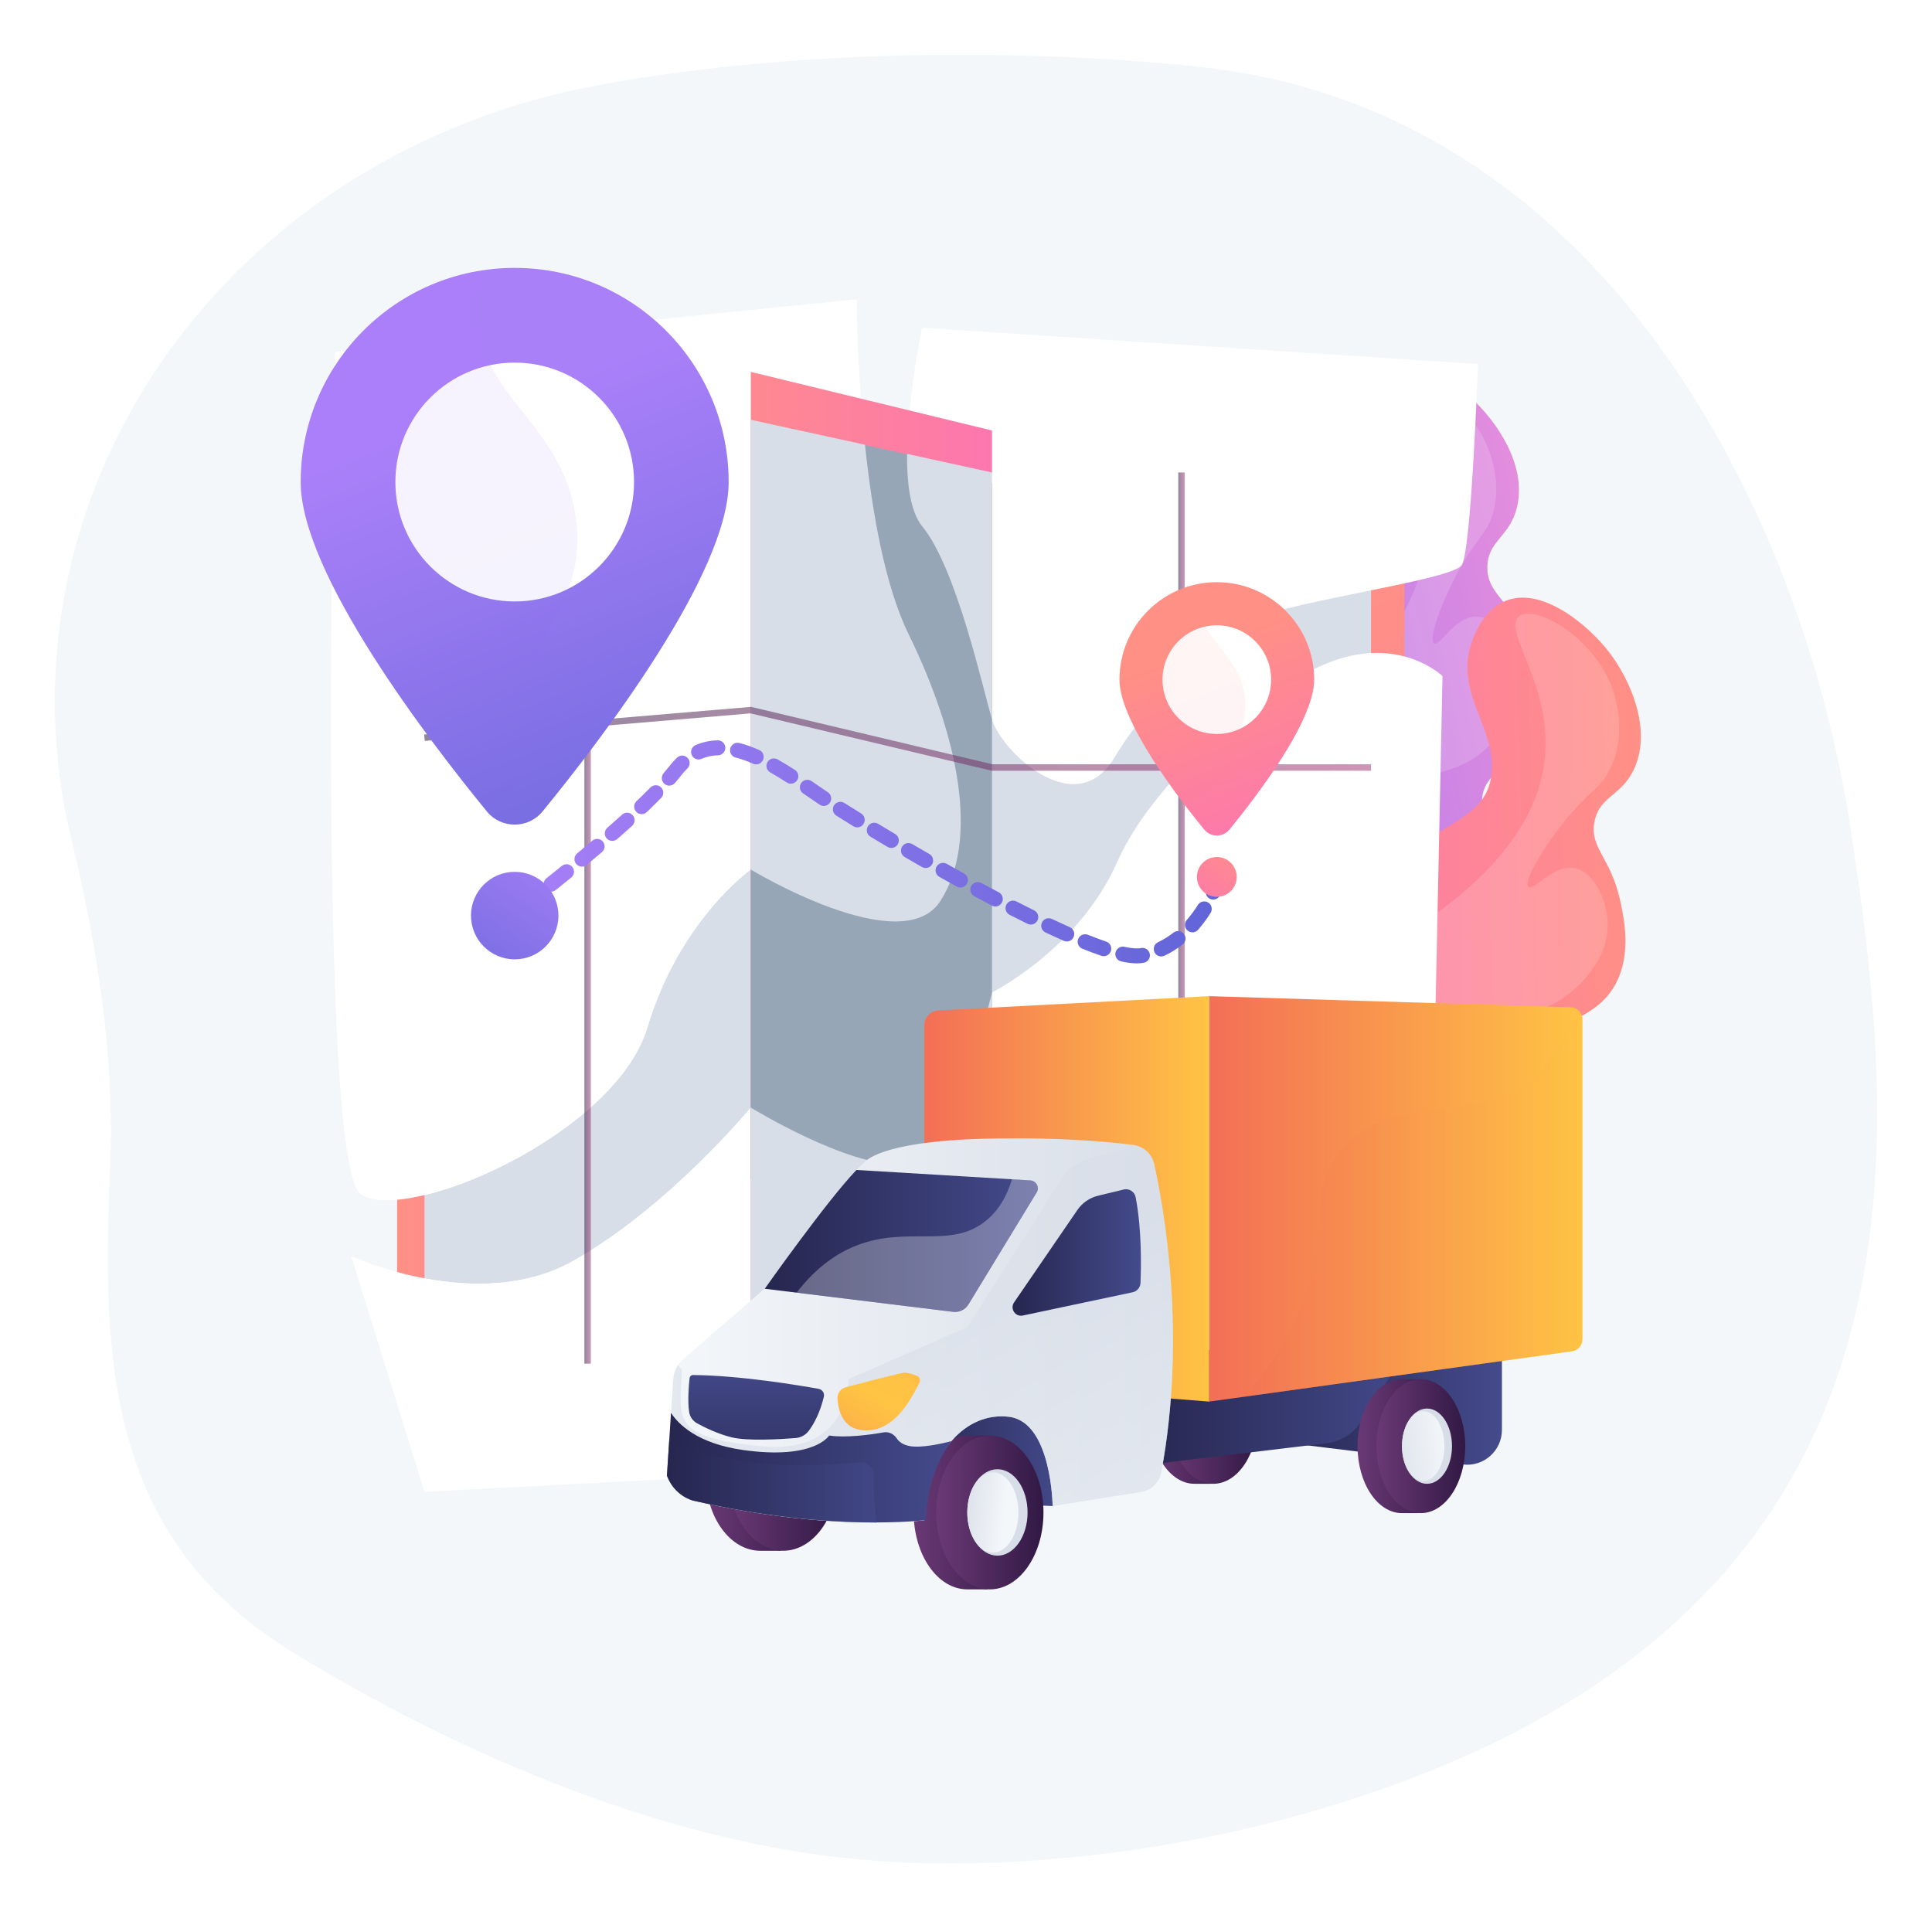 <svg width="141" height="140" viewBox="0 0 141 140" fill="none" xmlns="http://www.w3.org/2000/svg">
<g filter="url(#filter0_d_1918_161)">
<path d="M135.043 56.38C131.437 32.833 116.659 3.901 87.46 0.872C87.46 0.872 65.288 -1.821 43.435 2.258C30.465 4.68 19.088 11.883 11.895 22.244C4.7 32.6 2.293 45.231 5.21 57.273C7.103 65.093 8.383 73.185 8.036 81.224C7.422 95.208 7.774 108.266 21.377 116.604C33.519 124.049 48.801 130.621 63.38 131.77C73.286 132.554 84.4 131.286 93.949 128.712C142.613 115.588 138.65 79.927 135.043 56.38Z" fill="#F4F7FA"/>
</g>
<path d="M90.501 76.666C89.049 76.486 86.602 76.184 84.541 74.338C80.797 70.981 80.758 64.698 82.228 60.441C83.493 56.783 86.528 54.023 92.595 48.497C98.311 43.294 100.422 42.444 100.539 39.853C100.701 36.163 96.572 34.164 97.408 29.887C97.507 29.373 97.85 27.611 99.253 26.725C101.647 25.212 105.454 27.328 107.363 29.047C109.205 30.705 111.44 33.941 110.717 36.996C110.193 39.211 108.564 39.452 108.55 41.405C108.536 43.372 110.183 43.723 111.443 46.736C111.946 47.941 112.959 50.354 112.23 52.715C111.284 55.766 108.284 55.958 108.157 58.378C108.065 60.129 109.598 60.601 109.906 62.553C110.314 65.123 108.146 67.441 106.319 69.344C104.172 71.591 98.364 77.638 90.501 76.666Z" fill="url(#paint0_linear_1918_161)"/>
<path opacity="0.16" d="M100.432 27.643C99.235 28.901 104.155 32.396 104.187 38.336C104.222 44.726 98.58 50.05 95.97 52.509C91.522 56.706 89.216 56.482 86.662 60.707C85.653 62.38 83.549 65.86 84.683 69.858C84.789 70.23 86.025 74.352 89.669 75.678C93.802 77.177 97.893 73.934 101.413 71.138C103.542 69.447 107.795 66.076 106.91 63.511C106.368 61.94 104.034 61.037 102.26 61.001C99.728 60.952 97.989 62.663 97.68 62.288C97.404 61.947 98.552 60.232 100.308 58.775C103.822 55.859 106.184 56.957 108.709 54.398C109.017 54.087 111.408 51.595 110.863 48.653C110.547 46.956 109.248 45.066 107.81 45.003C106.188 44.928 105.093 47.221 104.665 46.966C104.257 46.718 105.008 44.475 106.078 42.362C107.647 39.261 108.589 39.034 109.028 37.184C109.694 34.363 108.217 31.861 108.001 31.503C105.975 28.154 101.456 26.569 100.432 27.643Z" fill="white"/>
<path d="M92.223 91.368C90.827 90.928 88.476 90.184 86.786 87.994C83.712 84.01 84.814 77.825 87.034 73.906C88.94 70.539 92.425 68.373 99.395 64.046C105.961 59.966 108.192 59.513 108.773 56.989C109.602 53.392 105.904 50.673 107.501 46.622C107.693 46.137 108.351 44.467 109.888 43.851C112.52 42.795 115.877 45.57 117.443 47.608C118.952 49.575 120.563 53.161 119.299 56.036C118.381 58.12 116.735 58.059 116.366 59.977C115.998 61.908 117.553 62.553 118.247 65.743C118.523 67.019 119.079 69.578 117.935 71.765C116.455 74.593 113.469 74.239 112.902 76.596C112.492 78.3 113.919 79.041 113.866 81.019C113.798 83.62 111.248 85.506 109.106 87.044C106.584 88.862 99.773 93.753 92.223 91.368Z" fill="url(#paint1_linear_1918_161)"/>
<path opacity="0.16" d="M110.877 44.967C109.474 45.988 113.675 50.315 112.63 56.163C111.504 62.454 104.99 66.661 101.98 68.607C96.845 71.924 94.617 71.29 91.341 74.976C90.045 76.436 87.346 79.477 87.736 83.617C87.771 83.999 88.242 88.281 91.585 90.244C95.378 92.47 99.986 90.025 103.96 87.916C106.361 86.64 111.153 84.095 110.749 81.412C110.501 79.771 108.369 78.456 106.63 78.098C104.147 77.588 102.125 78.956 101.895 78.531C101.686 78.148 103.124 76.67 105.118 75.553C109.102 73.324 111.224 74.834 114.174 72.775C114.532 72.527 117.337 70.507 117.333 67.515C117.33 65.789 116.395 63.695 114.996 63.372C113.412 63.007 111.921 65.063 111.55 64.73C111.192 64.414 112.339 62.341 113.774 60.459C115.881 57.694 116.848 57.641 117.613 55.901C118.782 53.246 117.783 50.517 117.631 50.127C116.232 46.473 112.077 44.095 110.877 44.967Z" fill="white"/>
<path d="M54.794 103.701L28.983 101.738V29.057L54.794 27.143V103.701Z" fill="url(#paint2_linear_1918_161)"/>
<path d="M31.483 55.557V86.445H30.98V94.352H54.794V55.557H31.483Z" fill="#D8DEE8"/>
<path d="M30.98 87.228C36.782 85.839 45.519 80.767 47.247 74.986C49.595 67.136 54.794 63.464 54.794 63.464V30.634L30.98 32.236V87.228Z" fill="white"/>
<path d="M54.794 80.838C54.794 80.838 48.894 88.008 41.889 91.999C38.329 94.026 34.189 93.909 30.98 93.303V98.559L54.794 100.207V80.838Z" fill="white"/>
<path d="M102.497 31.421H72.397V99.526H102.497V31.421Z" fill="url(#paint3_linear_1918_161)"/>
<path d="M100.06 96.415V34.483H72.397L64.098 57.868L72.397 96.415H100.06Z" fill="#D8DEE8"/>
<path d="M62.519 21.845C62.519 21.845 62.544 38.566 66.291 46.239C70.038 53.916 71.447 61.387 68.628 65.761C65.809 70.134 54.794 63.461 54.794 63.461C54.794 63.461 49.595 67.132 47.247 74.983C44.899 82.833 29.628 89.376 26.337 87.164C23.047 84.953 24.457 25.697 24.457 25.697L62.519 21.845Z" fill="white"/>
<path d="M25.633 91.669C25.633 91.669 34.887 95.986 41.889 91.998C48.891 88.007 54.794 80.838 54.794 80.838C54.794 80.838 61.917 85.204 65.742 84.96C69.567 84.715 72.397 72.431 72.397 72.431C72.397 72.431 78.729 69.28 81.548 62.89C84.367 56.5 93.023 49.539 97.758 48.082C102.497 46.625 105.277 49.347 105.277 49.347L104.101 105.048L30.98 108.879L25.633 91.669Z" fill="white"/>
<path d="M67.307 23.925C67.307 23.925 64.814 35.38 67.307 38.417C69.8 41.455 71.702 50.145 72.397 52.502C73.091 54.859 78.495 60.012 81.314 55.32C84.134 50.627 88.362 47.204 90.477 45.623C92.591 44.042 105.982 42.419 106.687 41.232C107.392 40.044 107.863 26.573 107.863 26.573L67.307 23.925Z" fill="white"/>
<path d="M72.397 99.526L54.794 103.701V27.143L72.397 31.421V34.483L69.103 41.029L68.097 95.117L72.397 96.414V99.526Z" fill="url(#paint4_linear_1918_161)"/>
<path d="M72.397 86.037V35.28L66.199 33.154L63.124 32.477L62.593 32.413V63.382H54.794V86.037H72.397Z" fill="#97A6B7"/>
<path d="M54.794 63.464C54.794 63.464 65.809 70.141 68.628 65.764C71.447 61.387 70.038 53.916 66.291 46.243C64.573 42.723 63.638 37.297 63.128 32.459L54.794 30.638V63.464Z" fill="#D8DEE8"/>
<path d="M72.397 72.431C72.397 72.431 69.567 84.715 65.742 84.959C61.917 85.204 54.794 80.838 54.794 80.838V100.21L72.4 96.418V72.431H72.397Z" fill="#D8DEE8"/>
<path d="M67.307 38.417C69.8 41.455 71.702 50.145 72.397 52.502V34.483L66.199 33.129C66.184 35.348 66.454 37.379 67.307 38.417Z" fill="#D8DEE8"/>
<path opacity="0.53" d="M86.464 34.483H85.993V99.523H86.464V34.483Z" fill="url(#paint5_linear_1918_161)"/>
<path opacity="0.53" d="M43.121 31.436H42.65V99.527H43.121V31.436Z" fill="url(#paint6_linear_1918_161)"/>
<path opacity="0.53" d="M100.06 56.252H72.372L72.343 56.245L54.777 52.066L30.998 54.076L30.959 53.608L54.812 51.591L54.848 51.598L72.425 55.781H100.06V56.252Z" fill="url(#paint7_linear_1918_161)"/>
<path d="M36.201 68.182C36.034 68.182 35.868 68.104 35.762 67.962C35.581 67.721 35.634 67.377 35.875 67.196C35.875 67.196 36.087 67.04 36.452 66.764C36.693 66.583 37.037 66.629 37.217 66.87C37.398 67.111 37.352 67.455 37.111 67.636C36.739 67.919 36.527 68.075 36.527 68.075C36.427 68.146 36.311 68.182 36.201 68.182Z" fill="url(#paint8_linear_1918_161)"/>
<path d="M82.965 70.312C82.643 70.312 82.271 70.266 81.828 70.17C81.534 70.106 81.346 69.816 81.41 69.522C81.474 69.227 81.764 69.04 82.058 69.103C82.586 69.217 83.004 69.249 83.255 69.195C83.546 69.128 83.836 69.305 83.907 69.596C83.981 69.89 83.801 70.184 83.51 70.259C83.507 70.259 83.496 70.262 83.493 70.262C83.34 70.294 83.16 70.312 82.965 70.312ZM84.75 69.805C84.544 69.805 84.35 69.692 84.258 69.493C84.126 69.22 84.243 68.894 84.516 68.767C84.909 68.579 85.288 68.345 85.642 68.068C85.88 67.884 86.223 67.927 86.407 68.164C86.591 68.401 86.549 68.745 86.312 68.93C85.894 69.256 85.448 69.532 84.984 69.755C84.909 69.787 84.828 69.805 84.75 69.805ZM80.553 69.787C80.496 69.787 80.436 69.777 80.379 69.759C79.954 69.617 79.487 69.44 78.991 69.242C78.711 69.128 78.577 68.813 78.686 68.529C78.8 68.249 79.115 68.114 79.398 68.224C79.876 68.416 80.326 68.582 80.73 68.721C81.017 68.816 81.169 69.128 81.074 69.412C80.992 69.642 80.78 69.787 80.553 69.787ZM77.854 68.713C77.78 68.713 77.706 68.699 77.635 68.667C77.213 68.48 76.763 68.274 76.303 68.058C76.03 67.93 75.913 67.604 76.041 67.331C76.168 67.058 76.494 66.941 76.767 67.069C77.22 67.282 77.659 67.484 78.074 67.668C78.35 67.788 78.474 68.111 78.354 68.387C78.265 68.593 78.063 68.713 77.854 68.713ZM87.027 68.047C86.9 68.047 86.772 68.001 86.666 67.912C86.439 67.714 86.414 67.367 86.616 67.14C86.907 66.807 87.179 66.442 87.424 66.045C87.583 65.79 87.92 65.712 88.178 65.871C88.433 66.031 88.511 66.367 88.352 66.626C88.076 67.069 87.767 67.484 87.438 67.859C87.332 67.983 87.179 68.047 87.027 68.047ZM75.226 67.48C75.145 67.48 75.063 67.462 74.986 67.423C74.564 67.214 74.125 66.995 73.682 66.768C73.413 66.629 73.307 66.3 73.445 66.031C73.583 65.761 73.912 65.655 74.181 65.793C74.621 66.02 75.056 66.236 75.471 66.442C75.74 66.576 75.853 66.902 75.719 67.175C75.623 67.367 75.428 67.48 75.226 67.48ZM37.933 66.867C37.77 66.867 37.607 66.793 37.501 66.654C37.316 66.413 37.362 66.073 37.6 65.889C37.943 65.623 38.329 65.325 38.744 65.003C38.981 64.818 39.325 64.857 39.509 65.095C39.693 65.332 39.654 65.676 39.417 65.86C38.999 66.186 38.613 66.488 38.266 66.754C38.166 66.828 38.05 66.867 37.933 66.867ZM72.641 66.158C72.556 66.158 72.467 66.137 72.386 66.094C71.957 65.867 71.529 65.641 71.1 65.407C70.835 65.261 70.736 64.932 70.881 64.666C71.022 64.4 71.355 64.301 71.621 64.446C72.046 64.677 72.471 64.903 72.896 65.127C73.162 65.269 73.264 65.598 73.123 65.864C73.027 66.052 72.839 66.158 72.641 66.158ZM40.217 65.077C40.058 65.077 39.898 65.006 39.788 64.871C39.601 64.634 39.64 64.29 39.877 64.102C40.242 63.812 40.617 63.511 41.003 63.199C41.237 63.007 41.581 63.046 41.772 63.28C41.963 63.514 41.924 63.858 41.69 64.049C41.301 64.365 40.922 64.669 40.557 64.96C40.458 65.038 40.337 65.077 40.217 65.077ZM70.091 64.776C70.002 64.776 69.91 64.754 69.829 64.709C69.4 64.471 68.975 64.234 68.557 64C68.295 63.851 68.203 63.518 68.348 63.255C68.497 62.993 68.83 62.901 69.092 63.046C69.51 63.28 69.932 63.518 70.357 63.752C70.622 63.897 70.718 64.23 70.569 64.496C70.47 64.673 70.282 64.776 70.091 64.776ZM67.559 63.351C67.467 63.351 67.374 63.326 67.286 63.28C66.857 63.032 66.436 62.791 66.025 62.55C65.763 62.398 65.678 62.065 65.827 61.802C65.979 61.54 66.312 61.455 66.574 61.604C66.981 61.841 67.399 62.082 67.828 62.33C68.09 62.479 68.178 62.816 68.03 63.075C67.934 63.252 67.75 63.351 67.559 63.351ZM42.469 63.252C42.314 63.252 42.158 63.184 42.048 63.053C41.857 62.819 41.889 62.476 42.122 62.284C42.501 61.969 42.873 61.657 43.227 61.356C43.458 61.161 43.801 61.189 43.996 61.419C44.191 61.65 44.162 61.994 43.932 62.189C43.575 62.493 43.199 62.809 42.817 63.124C42.717 63.209 42.593 63.252 42.469 63.252ZM65.051 61.887C64.956 61.887 64.86 61.862 64.771 61.809C64.336 61.551 63.918 61.299 63.521 61.062C63.263 60.906 63.181 60.569 63.337 60.31C63.493 60.051 63.829 59.97 64.088 60.126C64.481 60.363 64.895 60.611 65.331 60.87C65.59 61.023 65.674 61.359 65.522 61.618C65.419 61.792 65.239 61.887 65.051 61.887ZM44.683 61.373C44.531 61.373 44.379 61.31 44.272 61.185C44.074 60.959 44.099 60.611 44.325 60.413C44.701 60.083 45.066 59.761 45.402 59.456C45.625 59.254 45.972 59.272 46.174 59.495C46.376 59.718 46.358 60.066 46.135 60.268C45.792 60.58 45.427 60.906 45.044 61.239C44.938 61.327 44.807 61.373 44.683 61.373ZM62.565 60.385C62.466 60.385 62.37 60.36 62.278 60.303C61.825 60.023 61.407 59.764 61.038 59.53C60.783 59.367 60.709 59.031 60.868 58.776C61.031 58.52 61.368 58.446 61.623 58.605C61.988 58.836 62.398 59.094 62.848 59.371C63.107 59.53 63.185 59.867 63.029 60.122C62.93 60.292 62.749 60.385 62.565 60.385ZM46.829 59.42C46.684 59.42 46.542 59.364 46.433 59.25C46.224 59.031 46.234 58.687 46.45 58.478C46.819 58.127 47.162 57.787 47.47 57.475C47.683 57.259 48.026 57.255 48.242 57.464C48.459 57.677 48.462 58.021 48.253 58.237C47.938 58.559 47.584 58.907 47.205 59.268C47.099 59.371 46.964 59.42 46.829 59.42ZM60.118 58.822C60.011 58.822 59.905 58.79 59.813 58.726C59.579 58.57 59.342 58.407 59.101 58.24C58.942 58.13 58.779 58.017 58.612 57.907C58.364 57.737 58.301 57.397 58.471 57.149C58.641 56.901 58.981 56.837 59.229 57.007C59.395 57.12 59.558 57.23 59.717 57.344C59.958 57.507 60.192 57.67 60.422 57.826C60.674 57.996 60.737 58.336 60.567 58.584C60.465 58.736 60.295 58.822 60.118 58.822ZM48.844 57.34C48.717 57.34 48.59 57.298 48.487 57.205C48.26 57.007 48.235 56.663 48.43 56.433C48.586 56.252 48.731 56.075 48.859 55.912C49.032 55.688 49.216 55.483 49.408 55.299C49.624 55.09 49.971 55.097 50.18 55.313C50.389 55.529 50.382 55.876 50.166 56.085C50.013 56.234 49.861 56.401 49.719 56.585C49.581 56.762 49.425 56.954 49.255 57.149C49.149 57.276 48.997 57.34 48.844 57.34ZM57.716 57.198C57.614 57.198 57.514 57.17 57.422 57.11C56.98 56.826 56.583 56.585 56.211 56.373C55.949 56.224 55.857 55.891 56.006 55.628C56.154 55.366 56.487 55.274 56.749 55.423C57.143 55.646 57.557 55.898 58.014 56.192C58.269 56.355 58.34 56.695 58.177 56.947C58.071 57.11 57.897 57.198 57.716 57.198ZM55.188 55.788C55.113 55.788 55.039 55.774 54.968 55.742C54.518 55.543 54.086 55.391 53.69 55.288C53.395 55.214 53.222 54.916 53.296 54.622C53.371 54.328 53.668 54.154 53.962 54.228C54.419 54.345 54.904 54.515 55.411 54.739C55.687 54.859 55.811 55.182 55.691 55.458C55.595 55.667 55.397 55.788 55.188 55.788ZM50.984 55.43C50.771 55.43 50.573 55.306 50.481 55.1C50.36 54.824 50.488 54.501 50.764 54.381C51.264 54.164 51.805 54.047 52.376 54.033C52.677 54.026 52.928 54.264 52.935 54.565C52.942 54.866 52.705 55.118 52.404 55.125C51.968 55.136 51.575 55.221 51.2 55.384C51.129 55.416 51.054 55.43 50.984 55.43Z" fill="url(#paint9_linear_1918_161)"/>
<path d="M88.539 65.655C88.465 65.655 88.391 65.64 88.32 65.609C88.044 65.484 87.92 65.162 88.044 64.889C88.21 64.517 88.284 64.272 88.284 64.272C88.373 63.985 88.681 63.822 88.968 63.911C89.255 63.999 89.418 64.304 89.329 64.595C89.326 64.606 89.237 64.896 89.042 65.332C88.95 65.534 88.752 65.655 88.539 65.655Z" fill="url(#paint10_linear_1918_161)"/>
<path d="M53.179 35.182C53.179 41.859 43.83 54.047 39.601 59.218C38.549 60.505 36.58 60.505 35.528 59.218C31.296 54.047 21.946 41.859 21.946 35.182C21.946 26.552 28.937 19.552 37.564 19.552C46.188 19.552 53.179 26.552 53.179 35.182Z" fill="url(#paint11_linear_1918_161)"/>
<path d="M37.564 43.897C42.374 43.897 46.273 39.995 46.273 35.181C46.273 30.368 42.374 26.466 37.564 26.466C32.755 26.466 28.855 30.368 28.855 35.181C28.855 39.995 32.755 43.897 37.564 43.897Z" fill="white"/>
<g opacity="0.3">
<path opacity="0.3" d="M37.493 52.803C38.485 46.272 42.795 44.184 42.055 38.017C41.202 30.907 34.912 29.011 34.759 22.685C34.734 21.668 34.873 20.682 35.135 19.743C27.662 20.913 21.946 27.377 21.946 35.182C21.946 41.859 31.296 54.047 35.524 59.218C36.144 59.977 37.079 60.289 37.961 60.154C37.207 57.294 37.182 54.852 37.493 52.803Z" fill="url(#paint12_linear_1918_161)"/>
</g>
<path d="M37.564 70.017C39.327 70.017 40.755 68.588 40.755 66.824C40.755 65.061 39.327 63.631 37.564 63.631C35.802 63.631 34.373 65.061 34.373 66.824C34.373 68.588 35.802 70.017 37.564 70.017Z" fill="url(#paint13_linear_1918_161)"/>
<path d="M95.913 49.603C95.913 52.64 91.66 58.187 89.733 60.54C89.255 61.125 88.359 61.125 87.881 60.54C85.954 58.187 81.701 52.64 81.701 49.603C81.701 45.676 84.881 42.49 88.809 42.49C92.729 42.493 95.913 45.676 95.913 49.603Z" fill="url(#paint14_linear_1918_161)"/>
<path d="M88.805 53.569C90.994 53.569 92.768 51.794 92.768 49.603C92.768 47.413 90.994 45.637 88.805 45.637C86.616 45.637 84.842 47.413 84.842 49.603C84.842 51.794 86.616 53.569 88.805 53.569Z" fill="white"/>
<g opacity="0.3">
<path opacity="0.3" d="M88.773 57.623C89.223 54.653 91.185 53.7 90.849 50.896C90.459 47.66 87.597 46.799 87.53 43.918C87.519 43.453 87.583 43.007 87.7 42.578C84.3 43.11 81.701 46.051 81.701 49.603C81.701 52.64 85.954 58.187 87.881 60.54C88.164 60.884 88.589 61.026 88.989 60.965C88.642 59.668 88.632 58.555 88.773 57.623Z" fill="url(#paint15_linear_1918_161)"/>
</g>
<path d="M88.805 65.456C89.607 65.456 90.257 64.805 90.257 64.003C90.257 63.2 89.607 62.55 88.805 62.55C88.003 62.55 87.353 63.2 87.353 64.003C87.353 64.805 88.003 65.456 88.805 65.456Z" fill="url(#paint16_linear_1918_161)"/>
<path d="M76.817 109.918L65.77 109.464L68.826 102.294L75.945 102.716L77.851 105.832L76.817 109.918Z" fill="url(#paint17_linear_1918_161)"/>
<path d="M87.179 98.52C87.254 98.52 87.325 98.524 87.399 98.531L88.546 98.52L88.539 98.97C89.651 99.746 90.424 101.44 90.424 103.407C90.424 105.452 89.591 107.203 88.405 107.933L88.398 108.295H87.176C85.384 108.295 83.932 106.108 83.932 103.407C83.935 100.707 85.387 98.52 87.179 98.52Z" fill="url(#paint18_linear_1918_161)"/>
<path d="M88.546 108.295C90.338 108.295 91.791 106.107 91.791 103.407C91.791 100.708 90.338 98.52 88.546 98.52C86.755 98.52 85.302 100.708 85.302 103.407C85.302 106.107 86.755 108.295 88.546 108.295Z" fill="url(#paint19_linear_1918_161)"/>
<path d="M55.482 102.23C55.57 102.23 55.662 102.238 55.751 102.245L57.157 102.23L57.15 102.734C58.513 103.602 59.459 105.502 59.459 107.706C59.459 109.996 58.439 111.959 56.987 112.774L56.98 113.182H55.485C53.289 113.182 51.511 110.729 51.511 107.706C51.504 104.68 53.286 102.23 55.482 102.23Z" fill="url(#paint20_linear_1918_161)"/>
<path d="M57.153 113.182C59.348 113.182 61.127 110.73 61.127 107.706C61.127 104.682 59.348 102.23 57.153 102.23C54.959 102.23 53.179 104.682 53.179 107.706C53.179 110.73 54.959 113.182 57.153 113.182Z" fill="url(#paint21_linear_1918_161)"/>
<path d="M70.594 104.772C70.682 104.772 70.771 104.779 70.856 104.786L72.241 104.772L72.234 105.289C73.576 106.179 74.507 108.125 74.507 110.386C74.507 112.736 73.501 114.745 72.074 115.582L72.067 116H70.594C68.433 116 66.68 113.487 66.68 110.386C66.68 107.285 68.433 104.772 70.594 104.772Z" fill="url(#paint22_linear_1918_161)"/>
<path d="M72.241 116C74.402 116 76.154 113.487 76.154 110.386C76.154 107.285 74.402 104.772 72.241 104.772C70.079 104.772 68.327 107.285 68.327 110.386C68.327 113.487 70.079 116 72.241 116Z" fill="url(#paint23_linear_1918_161)"/>
<path d="M72.793 113.54C74.008 113.54 74.993 112.128 74.993 110.386C74.993 108.644 74.008 107.231 72.793 107.231C71.579 107.231 70.594 108.644 70.594 110.386C70.594 112.128 71.579 113.54 72.793 113.54Z" fill="#D8DEE8"/>
<path d="M72.46 113.314C73.491 113.314 74.327 112.003 74.327 110.386C74.327 108.769 73.491 107.458 72.46 107.458C71.43 107.458 70.594 108.769 70.594 110.386C70.594 112.003 71.43 113.314 72.46 113.314Z" fill="url(#paint24_linear_1918_161)"/>
<path d="M109.612 98.52V104.364C109.612 105.888 108.277 107.072 106.765 106.884L92.57 105.141V98.524L109.612 98.52Z" fill="url(#paint25_linear_1918_161)"/>
<path d="M103.22 97.709L99.32 103.769C98.764 104.634 97.85 105.208 96.827 105.332L83.935 106.881L82.947 100.356L103.22 97.709Z" fill="url(#paint26_linear_1918_161)"/>
<path d="M102.324 100.661C102.398 100.661 102.469 100.664 102.543 100.671L103.691 100.661L103.684 101.111C104.796 101.887 105.568 103.581 105.568 105.548C105.568 107.593 104.735 109.344 103.549 110.074L103.542 110.436H102.32C100.528 110.436 99.076 108.249 99.076 105.548C99.079 102.847 100.531 100.661 102.324 100.661Z" fill="url(#paint27_linear_1918_161)"/>
<path d="M103.691 110.436C105.482 110.436 106.935 108.247 106.935 105.548C106.935 102.849 105.482 100.661 103.691 100.661C101.899 100.661 100.446 102.849 100.446 105.548C100.446 108.247 101.899 110.436 103.691 110.436Z" fill="url(#paint28_linear_1918_161)"/>
<path d="M104.144 108.295C105.151 108.295 105.968 107.065 105.968 105.548C105.968 104.031 105.151 102.801 104.144 102.801C103.137 102.801 102.32 104.031 102.32 105.548C102.32 107.065 103.137 108.295 104.144 108.295Z" fill="#D8DEE8"/>
<path d="M103.868 108.096C104.723 108.096 105.415 106.955 105.415 105.548C105.415 104.14 104.723 103 103.868 103C103.013 103 102.32 104.14 102.32 105.548C102.32 106.955 103.013 108.096 103.868 108.096Z" fill="url(#paint29_linear_1918_161)"/>
<path d="M88.242 102.295L114.726 98.623C115.162 98.562 115.488 98.19 115.488 97.751V74.402C115.488 73.927 115.109 73.533 114.634 73.519L88.246 72.704V102.295H88.242Z" fill="url(#paint30_linear_1918_161)"/>
<path d="M67.456 100.661L88.246 102.295V72.704L68.49 73.746C67.913 73.778 67.456 74.257 67.456 74.834V100.661Z" fill="url(#paint31_linear_1918_161)"/>
<path opacity="0.3" d="M97.797 84.035C101.647 79.179 109.301 82.763 113.161 77.315C114.032 76.089 114.638 74.834 115.059 73.65C115.314 73.806 115.484 74.083 115.484 74.402V97.751C115.484 98.19 115.159 98.562 114.723 98.623L90.757 101.944C92.269 100.289 93.788 98.176 94.89 95.532C97.308 89.73 95.286 87.203 97.797 84.035Z" fill="url(#paint32_linear_1918_161)"/>
<path d="M84.226 84.949C84.945 88.171 86.616 97.464 84.75 107.452C84.612 108.196 84.013 108.77 83.269 108.887L76.82 109.918C76.82 109.918 76.756 103.808 73.657 103.408C70.558 103.007 67.654 105.913 67.46 110.953C67.46 110.953 60.745 111.857 50.608 109.532C50.608 109.532 49.252 109.241 48.671 107.707L49.128 100.679C49.167 100.101 49.432 99.566 49.868 99.186L55.836 94.026C55.836 94.026 61.258 86.339 63.068 84.854C63.068 84.854 64.035 83.305 71.848 83.11C77.227 82.975 80.932 83.333 82.717 83.567C83.461 83.663 84.063 84.216 84.226 84.949Z" fill="url(#paint33_linear_1918_161)"/>
<path opacity="0.6" d="M49.471 99.643L49.769 99.969C49.641 103.588 48.855 104.868 55.482 105.548C62.108 106.228 61.906 100.661 61.906 100.661L70.597 96.868L77.854 85.435C79.296 84.272 81.81 83.957 83.517 83.882C83.871 84.134 84.13 84.506 84.229 84.949C84.948 88.171 86.62 97.464 84.753 107.451C84.615 108.196 84.017 108.77 83.273 108.887L76.824 109.918C76.824 109.918 76.76 103.808 73.661 103.407C70.562 103.007 67.658 105.913 67.463 110.953C67.463 110.953 60.748 111.857 50.612 109.532C50.612 109.532 49.255 109.241 48.675 107.706L49.131 100.678C49.153 100.306 49.273 99.952 49.471 99.643Z" fill="url(#paint34_linear_1918_161)"/>
<path d="M70.682 95.2C70.449 95.586 70.009 95.799 69.56 95.745L55.8 94.058L55.836 94.026C55.836 94.026 60.337 87.647 62.505 85.389L75.194 86.151C75.63 86.176 75.885 86.658 75.655 87.034L70.682 95.2Z" fill="url(#paint35_linear_1918_161)"/>
<path opacity="0.3" d="M62.49 90.91C66.238 89.436 69.351 91.183 71.925 89.121C72.917 88.327 73.509 87.228 73.856 86.065L75.191 86.147C75.626 86.172 75.882 86.654 75.651 87.029L70.682 95.195C70.449 95.582 70.009 95.794 69.56 95.741L58.141 94.341C59.639 92.392 61.184 91.424 62.49 90.91Z" fill="white"/>
<path d="M50.328 100.576C50.343 100.452 50.449 100.356 50.573 100.356C54.001 100.384 58.311 101.107 59.742 101.363C60.011 101.412 60.188 101.674 60.125 101.94C59.845 103.131 59.385 103.939 59.041 104.407C58.811 104.726 58.453 104.924 58.06 104.956C56.98 105.041 54.589 105.187 53.427 104.91C52.397 104.666 51.409 104.173 50.877 103.882C50.569 103.712 50.35 103.411 50.297 103.064C50.169 102.224 50.275 101.058 50.328 100.576Z" fill="url(#paint36_linear_1918_161)"/>
<path d="M67.105 100.909C67.201 100.714 67.109 100.477 66.903 100.402C66.599 100.289 66.184 100.161 65.944 100.19C65.628 100.229 62.955 100.923 61.733 101.242C61.354 101.341 61.095 101.692 61.12 102.082C61.173 102.915 61.488 104.233 62.919 104.382C64.906 104.584 66.16 102.834 67.105 100.909Z" fill="url(#paint37_linear_1918_161)"/>
<path d="M54.253 105.832C59.455 106.559 60.511 104.772 60.511 104.772C61.743 104.957 63.493 104.716 64.484 104.542C64.863 104.475 65.228 104.655 65.441 104.974C65.6 105.215 65.887 105.456 66.411 105.545C67.265 105.694 68.717 105.368 69.429 105.183C68.391 106.605 67.668 108.451 67.573 110.939C67.573 110.939 60.745 111.85 50.612 109.525C50.612 109.525 49.255 109.234 48.675 107.7L48.972 103.117C49.5 103.936 50.888 105.361 54.253 105.832Z" fill="url(#paint38_linear_1918_161)"/>
<path opacity="0.6" d="M62.714 106.735C63.291 106.679 63.78 107.139 63.769 107.721C63.741 108.958 63.868 110.251 63.978 111.127C61.031 111.134 56.374 110.857 50.608 109.532C50.608 109.532 49.252 109.241 48.671 107.707L48.844 105.034C52.999 107.391 59.994 106.998 62.714 106.735Z" fill="url(#paint39_linear_1918_161)"/>
<path d="M82.005 86.817L80.135 87.271C79.526 87.419 78.991 87.788 78.633 88.305L74.008 95.057C73.693 95.518 74.1 96.127 74.645 96.014L82.66 94.316C82.983 94.249 83.22 93.973 83.234 93.639C83.284 92.481 83.337 89.741 82.883 87.388C82.809 86.98 82.409 86.718 82.005 86.817Z" fill="url(#paint40_linear_1918_161)"/>
<defs>
<filter id="filter0_d_1918_161" x="0" y="0" width="141" height="140" filterUnits="userSpaceOnUse" color-interpolation-filters="sRGB">
<feFlood flood-opacity="0" result="BackgroundImageFix"/>
<feColorMatrix in="SourceAlpha" type="matrix" values="0 0 0 0 0 0 0 0 0 0 0 0 0 0 0 0 0 0 127 0" result="hardAlpha"/>
<feOffset dy="4"/>
<feGaussianBlur stdDeviation="2"/>
<feComposite in2="hardAlpha" operator="out"/>
<feColorMatrix type="matrix" values="0 0 0 0 0 0 0 0 0 0 0 0 0 0 0 0 0 0 0.25 0"/>
<feBlend mode="normal" in2="BackgroundImageFix" result="effect1_dropShadow_1918_161"/>
<feBlend mode="normal" in="SourceGraphic" in2="effect1_dropShadow_1918_161" result="shape"/>
</filter>
<linearGradient id="paint0_linear_1918_161" x1="113.6" y1="47.986" x2="78.743" y2="55.423" gradientUnits="userSpaceOnUse">
<stop offset="0.004" stop-color="#E38DDD"/>
<stop offset="1" stop-color="#9571F6"/>
</linearGradient>
<linearGradient id="paint1_linear_1918_161" x1="120.136" y1="67.36" x2="84.509" y2="68.353" gradientUnits="userSpaceOnUse">
<stop stop-color="#FF9085"/>
<stop offset="1" stop-color="#FB6FBB"/>
</linearGradient>
<linearGradient id="paint2_linear_1918_161" x1="28.984" y1="65.422" x2="54.794" y2="65.422" gradientUnits="userSpaceOnUse">
<stop stop-color="#FF9085"/>
<stop offset="1" stop-color="#FB6FBB"/>
</linearGradient>
<linearGradient id="paint3_linear_1918_161" x1="80.608" y1="47.84" x2="110.553" y2="124.914" gradientUnits="userSpaceOnUse">
<stop stop-color="#FF9085"/>
<stop offset="1" stop-color="#FB6FBB"/>
</linearGradient>
<linearGradient id="paint4_linear_1918_161" x1="47.58" y1="65.378" x2="80.261" y2="65.576" gradientUnits="userSpaceOnUse">
<stop stop-color="#FF9085"/>
<stop offset="1" stop-color="#FB6FBB"/>
</linearGradient>
<linearGradient id="paint5_linear_1918_161" x1="85.994" y1="67.004" x2="86.463" y2="67.004" gradientUnits="userSpaceOnUse">
<stop stop-color="#311944"/>
<stop offset="1" stop-color="#A03976"/>
</linearGradient>
<linearGradient id="paint6_linear_1918_161" x1="42.652" y1="65.48" x2="43.122" y2="65.48" gradientUnits="userSpaceOnUse">
<stop stop-color="#311944"/>
<stop offset="1" stop-color="#A03976"/>
</linearGradient>
<linearGradient id="paint7_linear_1918_161" x1="30.959" y1="53.921" x2="100.059" y2="53.921" gradientUnits="userSpaceOnUse">
<stop stop-color="#311944"/>
<stop offset="1" stop-color="#A03976"/>
</linearGradient>
<linearGradient id="paint8_linear_1918_161" x1="35.652" y1="67.417" x2="89.354" y2="67.417" gradientUnits="userSpaceOnUse">
<stop stop-color="#AA80F9"/>
<stop offset="0.996" stop-color="#6165D7"/>
</linearGradient>
<linearGradient id="paint9_linear_1918_161" x1="35.664" y1="62.174" x2="89.015" y2="62.174" gradientUnits="userSpaceOnUse">
<stop stop-color="#AA80F9"/>
<stop offset="0.996" stop-color="#6165D7"/>
</linearGradient>
<linearGradient id="paint10_linear_1918_161" x1="35.643" y1="64.768" x2="89.352" y2="64.768" gradientUnits="userSpaceOnUse">
<stop stop-color="#AA80F9"/>
<stop offset="0.996" stop-color="#6165D7"/>
</linearGradient>
<linearGradient id="paint11_linear_1918_161" x1="35.548" y1="29.508" x2="51.296" y2="70.04" gradientUnits="userSpaceOnUse">
<stop stop-color="#AA80F9"/>
<stop offset="0.996" stop-color="#6165D7"/>
</linearGradient>
<linearGradient id="paint12_linear_1918_161" x1="29.917" y1="31.696" x2="45.664" y2="72.228" gradientUnits="userSpaceOnUse">
<stop stop-color="#AA80F9"/>
<stop offset="0.996" stop-color="#6165D7"/>
</linearGradient>
<linearGradient id="paint13_linear_1918_161" x1="41.656" y1="60.605" x2="31.431" y2="76.115" gradientUnits="userSpaceOnUse">
<stop stop-color="#AA80F9"/>
<stop offset="0.996" stop-color="#6165D7"/>
</linearGradient>
<linearGradient id="paint14_linear_1918_161" x1="87.889" y1="47.023" x2="95.055" y2="65.467" gradientUnits="userSpaceOnUse">
<stop stop-color="#FF9085"/>
<stop offset="1" stop-color="#FB6FBB"/>
</linearGradient>
<linearGradient id="paint15_linear_1918_161" x1="85.326" y1="48.018" x2="92.492" y2="66.463" gradientUnits="userSpaceOnUse">
<stop stop-color="#FF9085"/>
<stop offset="1" stop-color="#FB6FBB"/>
</linearGradient>
<linearGradient id="paint16_linear_1918_161" x1="90.669" y1="61.174" x2="86.016" y2="68.231" gradientUnits="userSpaceOnUse">
<stop stop-color="#FF9085"/>
<stop offset="1" stop-color="#FB6FBB"/>
</linearGradient>
<linearGradient id="paint17_linear_1918_161" x1="77.85" y1="106.106" x2="65.769" y2="106.106" gradientUnits="userSpaceOnUse">
<stop stop-color="#444B8C"/>
<stop offset="0.996" stop-color="#26264F"/>
</linearGradient>
<linearGradient id="paint18_linear_1918_161" x1="90.425" y1="103.406" x2="83.936" y2="103.406" gradientUnits="userSpaceOnUse">
<stop stop-color="#311944"/>
<stop offset="1" stop-color="#6B3976"/>
</linearGradient>
<linearGradient id="paint19_linear_1918_161" x1="91.791" y1="103.406" x2="85.303" y2="103.406" gradientUnits="userSpaceOnUse">
<stop stop-color="#311944"/>
<stop offset="1" stop-color="#6B3976"/>
</linearGradient>
<linearGradient id="paint20_linear_1918_161" x1="59.455" y1="107.705" x2="51.506" y2="107.705" gradientUnits="userSpaceOnUse">
<stop stop-color="#311944"/>
<stop offset="1" stop-color="#6B3976"/>
</linearGradient>
<linearGradient id="paint21_linear_1918_161" x1="61.129" y1="107.705" x2="53.18" y2="107.705" gradientUnits="userSpaceOnUse">
<stop stop-color="#311944"/>
<stop offset="1" stop-color="#6B3976"/>
</linearGradient>
<linearGradient id="paint22_linear_1918_161" x1="74.506" y1="110.385" x2="66.681" y2="110.385" gradientUnits="userSpaceOnUse">
<stop stop-color="#311944"/>
<stop offset="1" stop-color="#6B3976"/>
</linearGradient>
<linearGradient id="paint23_linear_1918_161" x1="76.154" y1="110.385" x2="68.329" y2="110.385" gradientUnits="userSpaceOnUse">
<stop stop-color="#311944"/>
<stop offset="1" stop-color="#6B3976"/>
</linearGradient>
<linearGradient id="paint24_linear_1918_161" x1="69.8" y1="110.097" x2="73.383" y2="110.485" gradientUnits="userSpaceOnUse">
<stop offset="0.005" stop-color="#D8DEE8"/>
<stop offset="1" stop-color="#F4F7FA"/>
</linearGradient>
<linearGradient id="paint25_linear_1918_161" x1="109.612" y1="102.71" x2="92.569" y2="102.71" gradientUnits="userSpaceOnUse">
<stop stop-color="#444B8C"/>
<stop offset="0.996" stop-color="#26264F"/>
</linearGradient>
<linearGradient id="paint26_linear_1918_161" x1="103.221" y1="102.294" x2="82.95" y2="102.294" gradientUnits="userSpaceOnUse">
<stop stop-color="#444B8C"/>
<stop offset="0.996" stop-color="#26264F"/>
</linearGradient>
<linearGradient id="paint27_linear_1918_161" x1="105.567" y1="105.547" x2="99.079" y2="105.547" gradientUnits="userSpaceOnUse">
<stop stop-color="#311944"/>
<stop offset="1" stop-color="#6B3976"/>
</linearGradient>
<linearGradient id="paint28_linear_1918_161" x1="106.933" y1="105.547" x2="100.445" y2="105.547" gradientUnits="userSpaceOnUse">
<stop stop-color="#311944"/>
<stop offset="1" stop-color="#6B3976"/>
</linearGradient>
<linearGradient id="paint29_linear_1918_161" x1="100.633" y1="105.983" x2="105.669" y2="105.305" gradientUnits="userSpaceOnUse">
<stop offset="0.005" stop-color="#D8DEE8"/>
<stop offset="1" stop-color="#F4F7FA"/>
</linearGradient>
<linearGradient id="paint30_linear_1918_161" x1="115.487" y1="87.5" x2="88.244" y2="87.5" gradientUnits="userSpaceOnUse">
<stop stop-color="#FFC444"/>
<stop offset="0.996" stop-color="#F36F56"/>
</linearGradient>
<linearGradient id="paint31_linear_1918_161" x1="88.244" y1="87.5" x2="67.456" y2="87.5" gradientUnits="userSpaceOnUse">
<stop stop-color="#FFC444"/>
<stop offset="0.996" stop-color="#F36F56"/>
</linearGradient>
<linearGradient id="paint32_linear_1918_161" x1="115.487" y1="87.797" x2="90.761" y2="87.797" gradientUnits="userSpaceOnUse">
<stop stop-color="#FFC444"/>
<stop offset="0.996" stop-color="#F36F56"/>
</linearGradient>
<linearGradient id="paint33_linear_1918_161" x1="85.602" y1="97.101" x2="48.669" y2="97.101" gradientUnits="userSpaceOnUse">
<stop offset="0.005" stop-color="#D8DEE8"/>
<stop offset="1" stop-color="#F4F7FA"/>
</linearGradient>
<linearGradient id="paint34_linear_1918_161" x1="67.375" y1="97.761" x2="84.436" y2="124.755" gradientUnits="userSpaceOnUse">
<stop offset="0.005" stop-color="#D8DEE8"/>
<stop offset="1" stop-color="#F4F7FA"/>
</linearGradient>
<linearGradient id="paint35_linear_1918_161" x1="75.738" y1="90.569" x2="55.8" y2="90.569" gradientUnits="userSpaceOnUse">
<stop stop-color="#444B8C"/>
<stop offset="0.996" stop-color="#26264F"/>
</linearGradient>
<linearGradient id="paint36_linear_1918_161" x1="55.14" y1="99.214" x2="55.334" y2="110.585" gradientUnits="userSpaceOnUse">
<stop stop-color="#444B8C"/>
<stop offset="0.996" stop-color="#26264F"/>
</linearGradient>
<linearGradient id="paint37_linear_1918_161" x1="65.661" y1="98.658" x2="59.909" y2="108.797" gradientUnits="userSpaceOnUse">
<stop stop-color="#FCB148"/>
<stop offset="0.052" stop-color="#FDBA46"/>
<stop offset="0.142" stop-color="#FFC244"/>
<stop offset="0.318" stop-color="#FFC444"/>
<stop offset="0.485" stop-color="#FDB946"/>
<stop offset="0.775" stop-color="#F99C4D"/>
<stop offset="0.866" stop-color="#F8924F"/>
<stop offset="1" stop-color="#F8924F"/>
</linearGradient>
<linearGradient id="paint38_linear_1918_161" x1="69.426" y1="107.121" x2="48.669" y2="107.121" gradientUnits="userSpaceOnUse">
<stop stop-color="#444B8C"/>
<stop offset="0.996" stop-color="#26264F"/>
</linearGradient>
<linearGradient id="paint39_linear_1918_161" x1="63.977" y1="108.079" x2="48.669" y2="108.079" gradientUnits="userSpaceOnUse">
<stop stop-color="#444B8C"/>
<stop offset="0.996" stop-color="#26264F"/>
</linearGradient>
<linearGradient id="paint40_linear_1918_161" x1="83.271" y1="91.413" x2="73.901" y2="91.413" gradientUnits="userSpaceOnUse">
<stop stop-color="#444B8C"/>
<stop offset="0.996" stop-color="#26264F"/>
</linearGradient>
</defs>
</svg>
